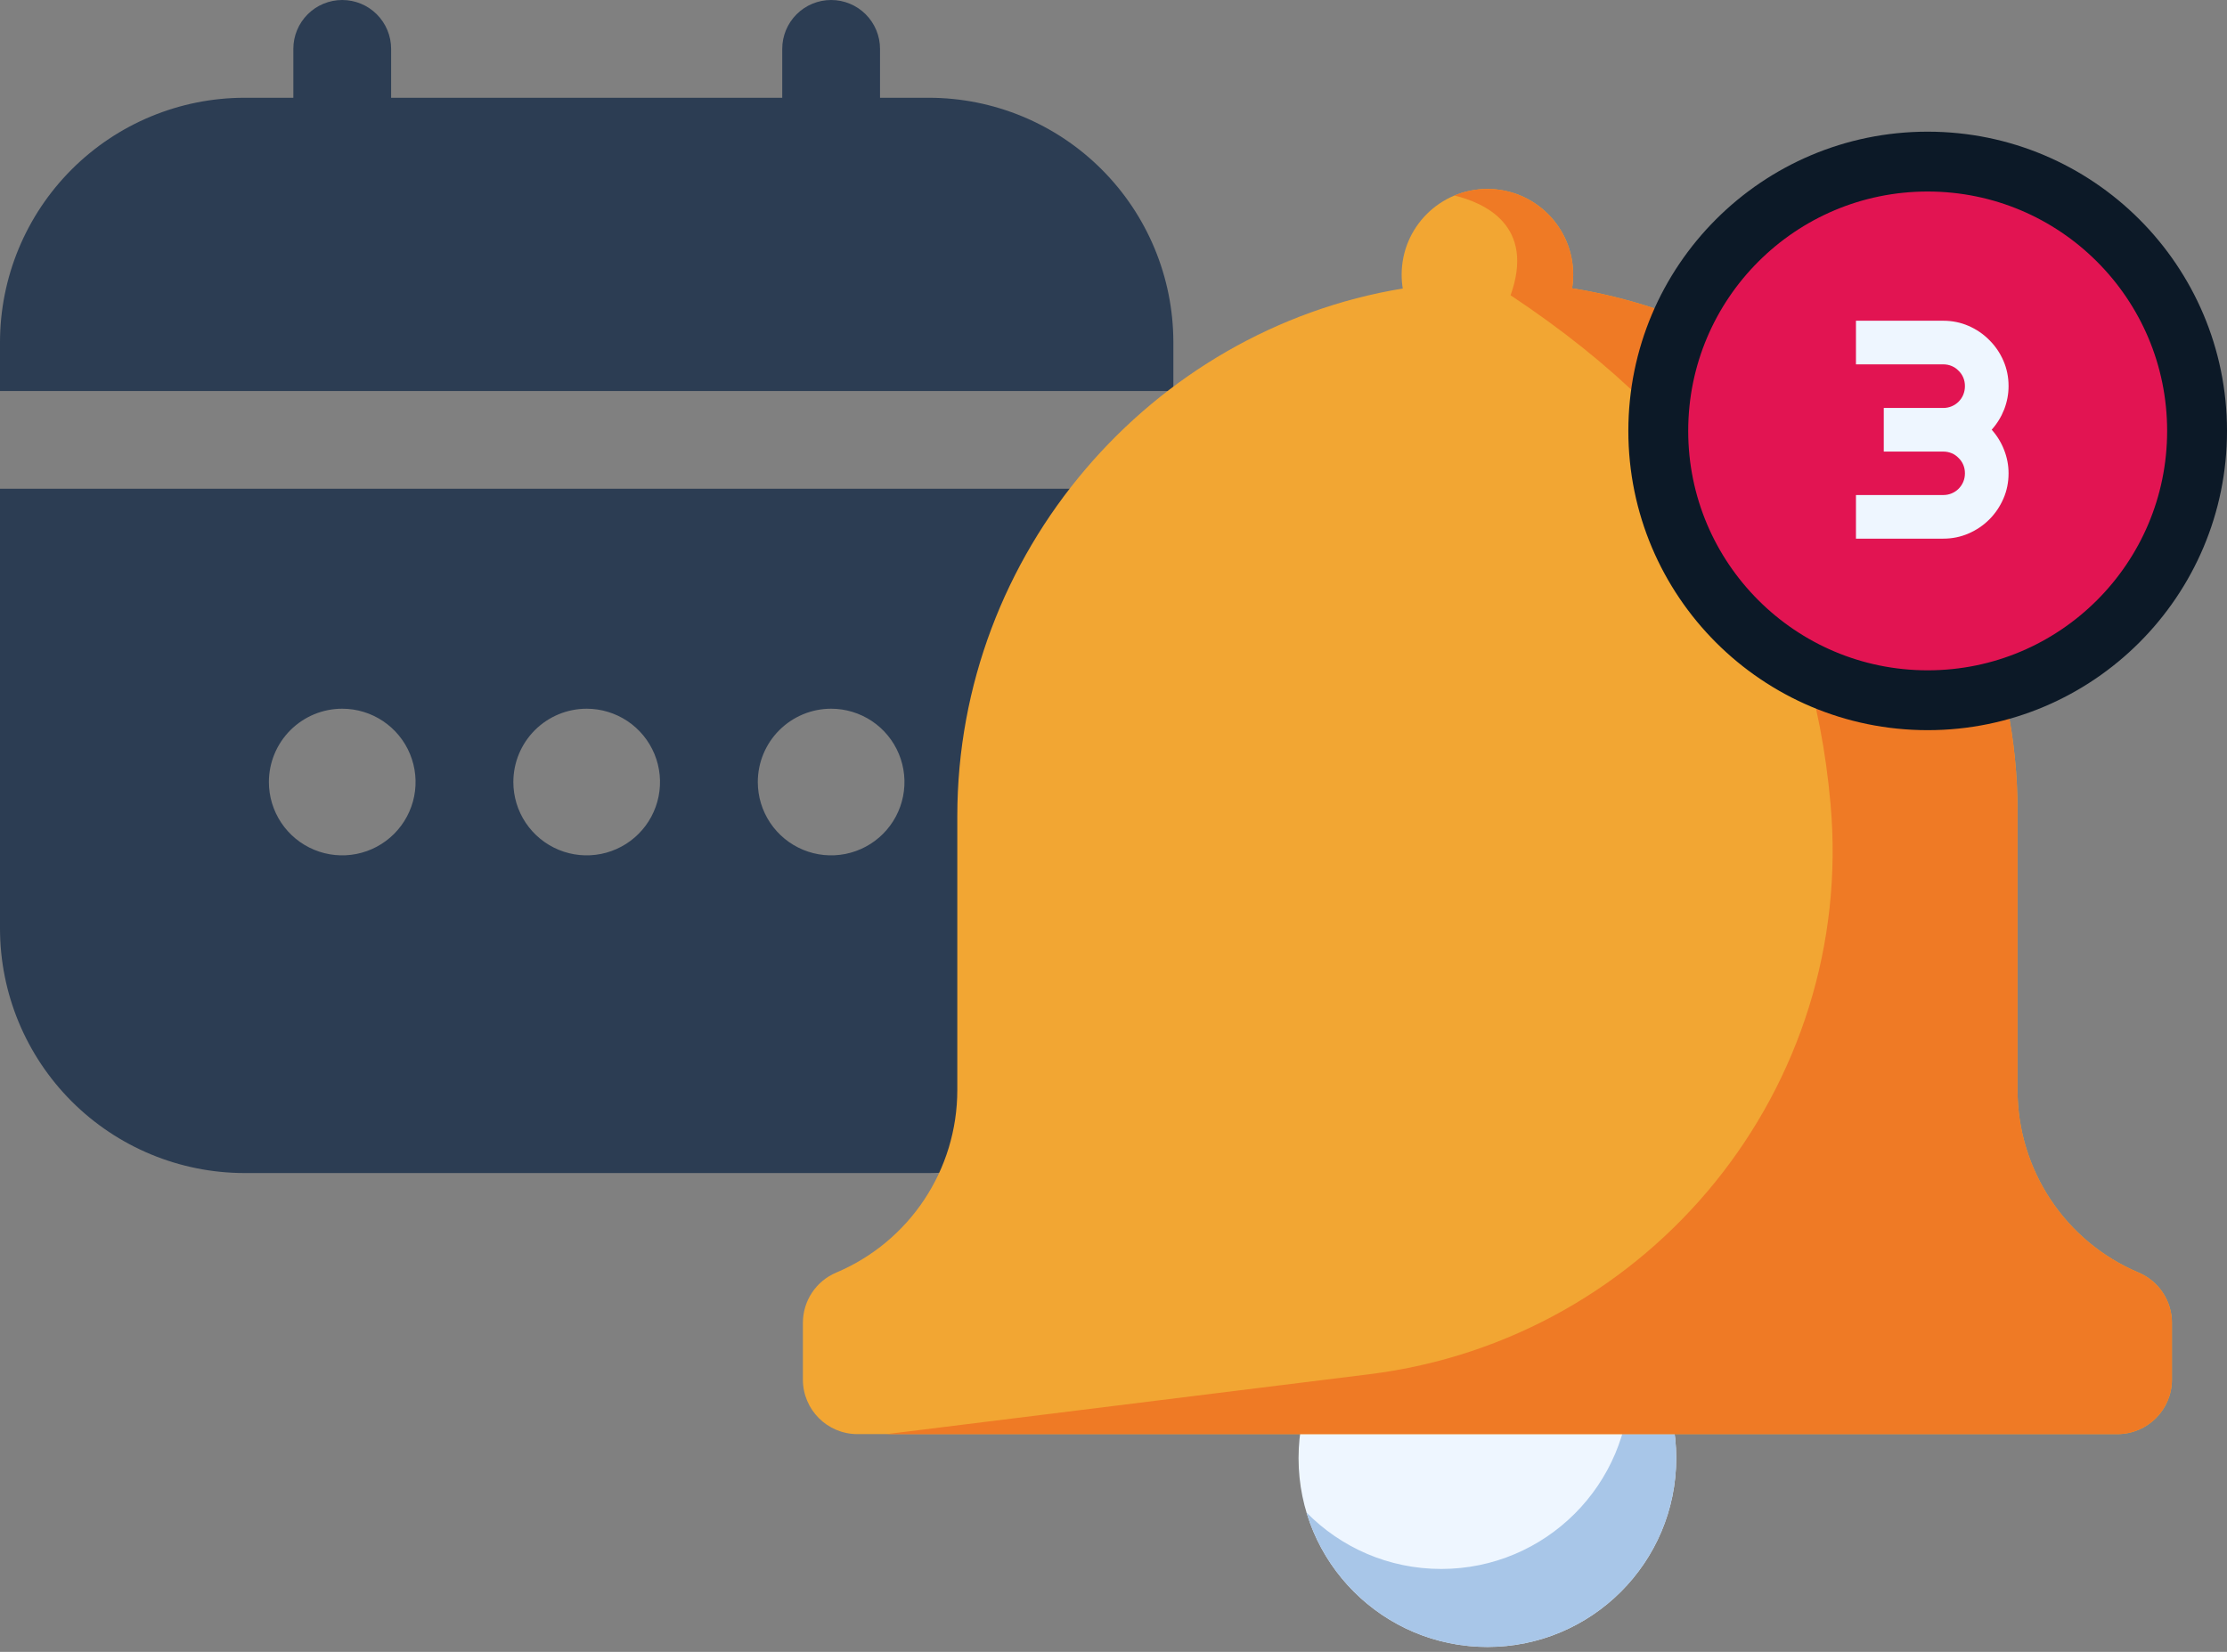 <svg width="186" height="138" viewBox="0 0 186 138" fill="none" xmlns="http://www.w3.org/2000/svg">
<rect x="0" y="0" width="186" height="138" fill="#808080" stroke="none"/>
<g clip-path="url(#clip0_192_797)">
<path d="M0 77.583C0.006 82.996 2.16 88.185 5.987 92.013C9.815 95.84 15.004 97.993 20.417 98H77.583C82.996 97.993 88.186 95.84 92.013 92.013C95.84 88.185 97.993 82.996 98 77.583V40.833H0V77.583ZM69.417 59.208C70.628 59.208 71.812 59.568 72.82 60.24C73.827 60.913 74.612 61.87 75.075 62.989C75.539 64.109 75.66 65.34 75.424 66.528C75.188 67.716 74.604 68.808 73.748 69.664C72.891 70.521 71.8 71.104 70.612 71.341C69.424 71.577 68.192 71.456 67.073 70.992C65.954 70.528 64.997 69.743 64.324 68.736C63.651 67.729 63.292 66.545 63.292 65.333C63.292 63.709 63.937 62.151 65.086 61.002C66.234 59.854 67.792 59.208 69.417 59.208ZM49 59.208C50.211 59.208 51.396 59.568 52.403 60.24C53.41 60.913 54.195 61.87 54.659 62.989C55.122 64.109 55.244 65.34 55.007 66.528C54.771 67.716 54.188 68.808 53.331 69.664C52.474 70.521 51.383 71.104 50.195 71.341C49.007 71.577 47.775 71.456 46.656 70.992C45.537 70.528 44.58 69.743 43.907 68.736C43.234 67.729 42.875 66.545 42.875 65.333C42.875 63.709 43.52 62.151 44.669 61.002C45.818 59.854 47.376 59.208 49 59.208ZM28.583 59.208C29.795 59.208 30.979 59.568 31.986 60.24C32.993 60.913 33.779 61.87 34.242 62.989C34.706 64.109 34.827 65.34 34.591 66.528C34.354 67.716 33.771 68.808 32.914 69.664C32.058 70.521 30.966 71.104 29.778 71.341C28.59 71.577 27.359 71.456 26.239 70.992C25.12 70.528 24.164 69.743 23.491 68.736C22.818 67.729 22.458 66.545 22.458 65.333C22.458 63.709 23.104 62.151 24.252 61.002C25.401 59.854 26.959 59.208 28.583 59.208Z" fill="#2C3D53"/>
<path d="M77.583 8.167H73.5V4.083C73.5 3 73.07 1.962 72.304 1.196C71.538 0.43 70.5 0 69.417 0C68.334 0 67.295 0.43 66.529 1.196C65.763 1.962 65.333 3 65.333 4.083V8.167H32.667V4.083C32.667 3 32.236 1.962 31.471 1.196C30.705 0.43 29.666 0 28.583 0C27.5 0 26.462 0.43 25.696 1.196C24.93 1.962 24.5 3 24.5 4.083V8.167H20.417C15.004 8.173 9.815 10.326 5.987 14.154C2.16 17.981 0.006 23.171 0 28.583L0 32.667H98V28.583C97.993 23.171 95.84 17.981 92.013 14.154C88.186 10.326 82.996 8.173 77.583 8.167Z" fill="#2C3D53"/>
</g>
<g clip-path="url(#clip1_192_797)">
<path d="M124.228 137.59C132.939 137.59 140 130.529 140 121.818C140 113.107 132.939 106.046 124.228 106.046C115.517 106.046 108.456 113.107 108.456 121.818C108.456 130.529 115.517 137.59 124.228 137.59Z" fill="#EEF6FF"/>
<path d="M140 121.818C140 130.531 132.941 137.59 124.228 137.59C117.097 137.59 111.072 132.859 109.121 126.36C111.983 129.272 115.965 131.074 120.371 131.074C129.083 131.074 136.143 124.015 136.143 115.302C136.143 113.72 135.911 112.198 135.477 110.758C138.272 113.603 140 117.508 140 121.815V121.818Z" fill="#A8C6E8"/>
<path d="M181.4 110.512V115.254C181.4 117.77 179.36 119.81 176.844 119.81H71.614C69.098 119.81 67.058 117.77 67.058 115.254V110.512C67.058 108.68 68.156 107.024 69.844 106.314C72.908 105.018 75.436 102.872 77.198 100.216C78.96 97.56 79.954 94.392 79.954 91.068V68.194C79.954 46.18 96.116 27.564 117.16 24.102C117.096 23.726 117.066 23.342 117.066 22.95C117.066 18.992 120.272 15.786 124.23 15.786C128.188 15.786 131.394 18.992 131.394 22.95C131.394 23.336 131.362 23.716 131.302 24.084C140.696 25.592 149.102 30.054 155.538 36.49C163.55 44.502 168.506 55.572 168.506 67.798V91.068C168.506 97.72 172.49 103.726 178.616 106.314C179.462 106.67 180.154 107.26 180.642 107.994C181.126 108.724 181.402 109.598 181.402 110.512H181.4Z" fill="#F2A633"/>
<path d="M181.4 110.512V115.254C181.4 117.77 179.36 119.81 176.844 119.81H74.042L114.34 114.81C137.924 111.884 155.004 90.812 152.886 67.142C151.302 49.426 143.306 36.044 126.164 24.668C128.25 18.824 123.958 16.934 121.468 16.334C122.316 15.982 123.25 15.784 124.23 15.784C128.188 15.784 131.394 18.99 131.394 22.948C131.394 23.334 131.362 23.714 131.302 24.082C140.696 25.59 149.102 30.052 155.538 36.488C163.55 44.5 168.506 55.57 168.506 67.796V91.066C168.506 97.718 172.49 103.724 178.616 106.312C179.462 106.668 180.154 107.258 180.642 107.992C181.126 108.722 181.402 109.596 181.402 110.51L181.4 110.512Z" fill="#EF7A25"/>
<circle cx="161" cy="36" r="22.5" fill="#E21452" stroke="#0C1927" stroke-width="5"/>
<path d="M167.756 39.541C167.756 40.294 167.612 41.001 167.324 41.661C167.036 42.321 166.643 42.901 166.144 43.4C165.653 43.891 165.077 44.281 164.417 44.568C163.757 44.856 163.05 45 162.297 45H155.01V41.356H162.297C162.551 41.356 162.788 41.31 163.008 41.217C163.228 41.124 163.418 40.997 163.579 40.836C163.748 40.667 163.88 40.472 163.973 40.252C164.066 40.032 164.112 39.795 164.112 39.541C164.112 39.287 164.066 39.05 163.973 38.83C163.88 38.61 163.748 38.42 163.579 38.259C163.418 38.09 163.228 37.958 163.008 37.865C162.788 37.772 162.551 37.726 162.297 37.726H157.333V34.082H162.297C162.551 34.082 162.788 34.035 163.008 33.942C163.228 33.849 163.418 33.722 163.579 33.562C163.748 33.392 163.88 33.198 163.973 32.977C164.066 32.749 164.112 32.508 164.112 32.254C164.112 32 164.066 31.763 163.973 31.543C163.88 31.323 163.748 31.133 163.579 30.972C163.418 30.802 163.228 30.671 163.008 30.578C162.788 30.485 162.551 30.439 162.297 30.439H155.01V26.795H162.297C163.05 26.795 163.757 26.939 164.417 27.227C165.077 27.514 165.653 27.908 166.144 28.407C166.643 28.898 167.036 29.474 167.324 30.134C167.612 30.794 167.756 31.501 167.756 32.254C167.756 32.922 167.633 33.574 167.388 34.209C167.142 34.835 166.795 35.398 166.347 35.898C166.795 36.397 167.142 36.964 167.388 37.599C167.633 38.225 167.756 38.872 167.756 39.541Z" fill="#EEF6FF"/>
</g>
<defs>
<clipPath id="clip0_192_797">
<rect width="98" height="98" fill="white"/>
</clipPath>
<clipPath id="clip1_192_797">
<rect width="119" height="127" fill="white" transform="translate(67 11)"/>
</clipPath>
</defs>
</svg>
